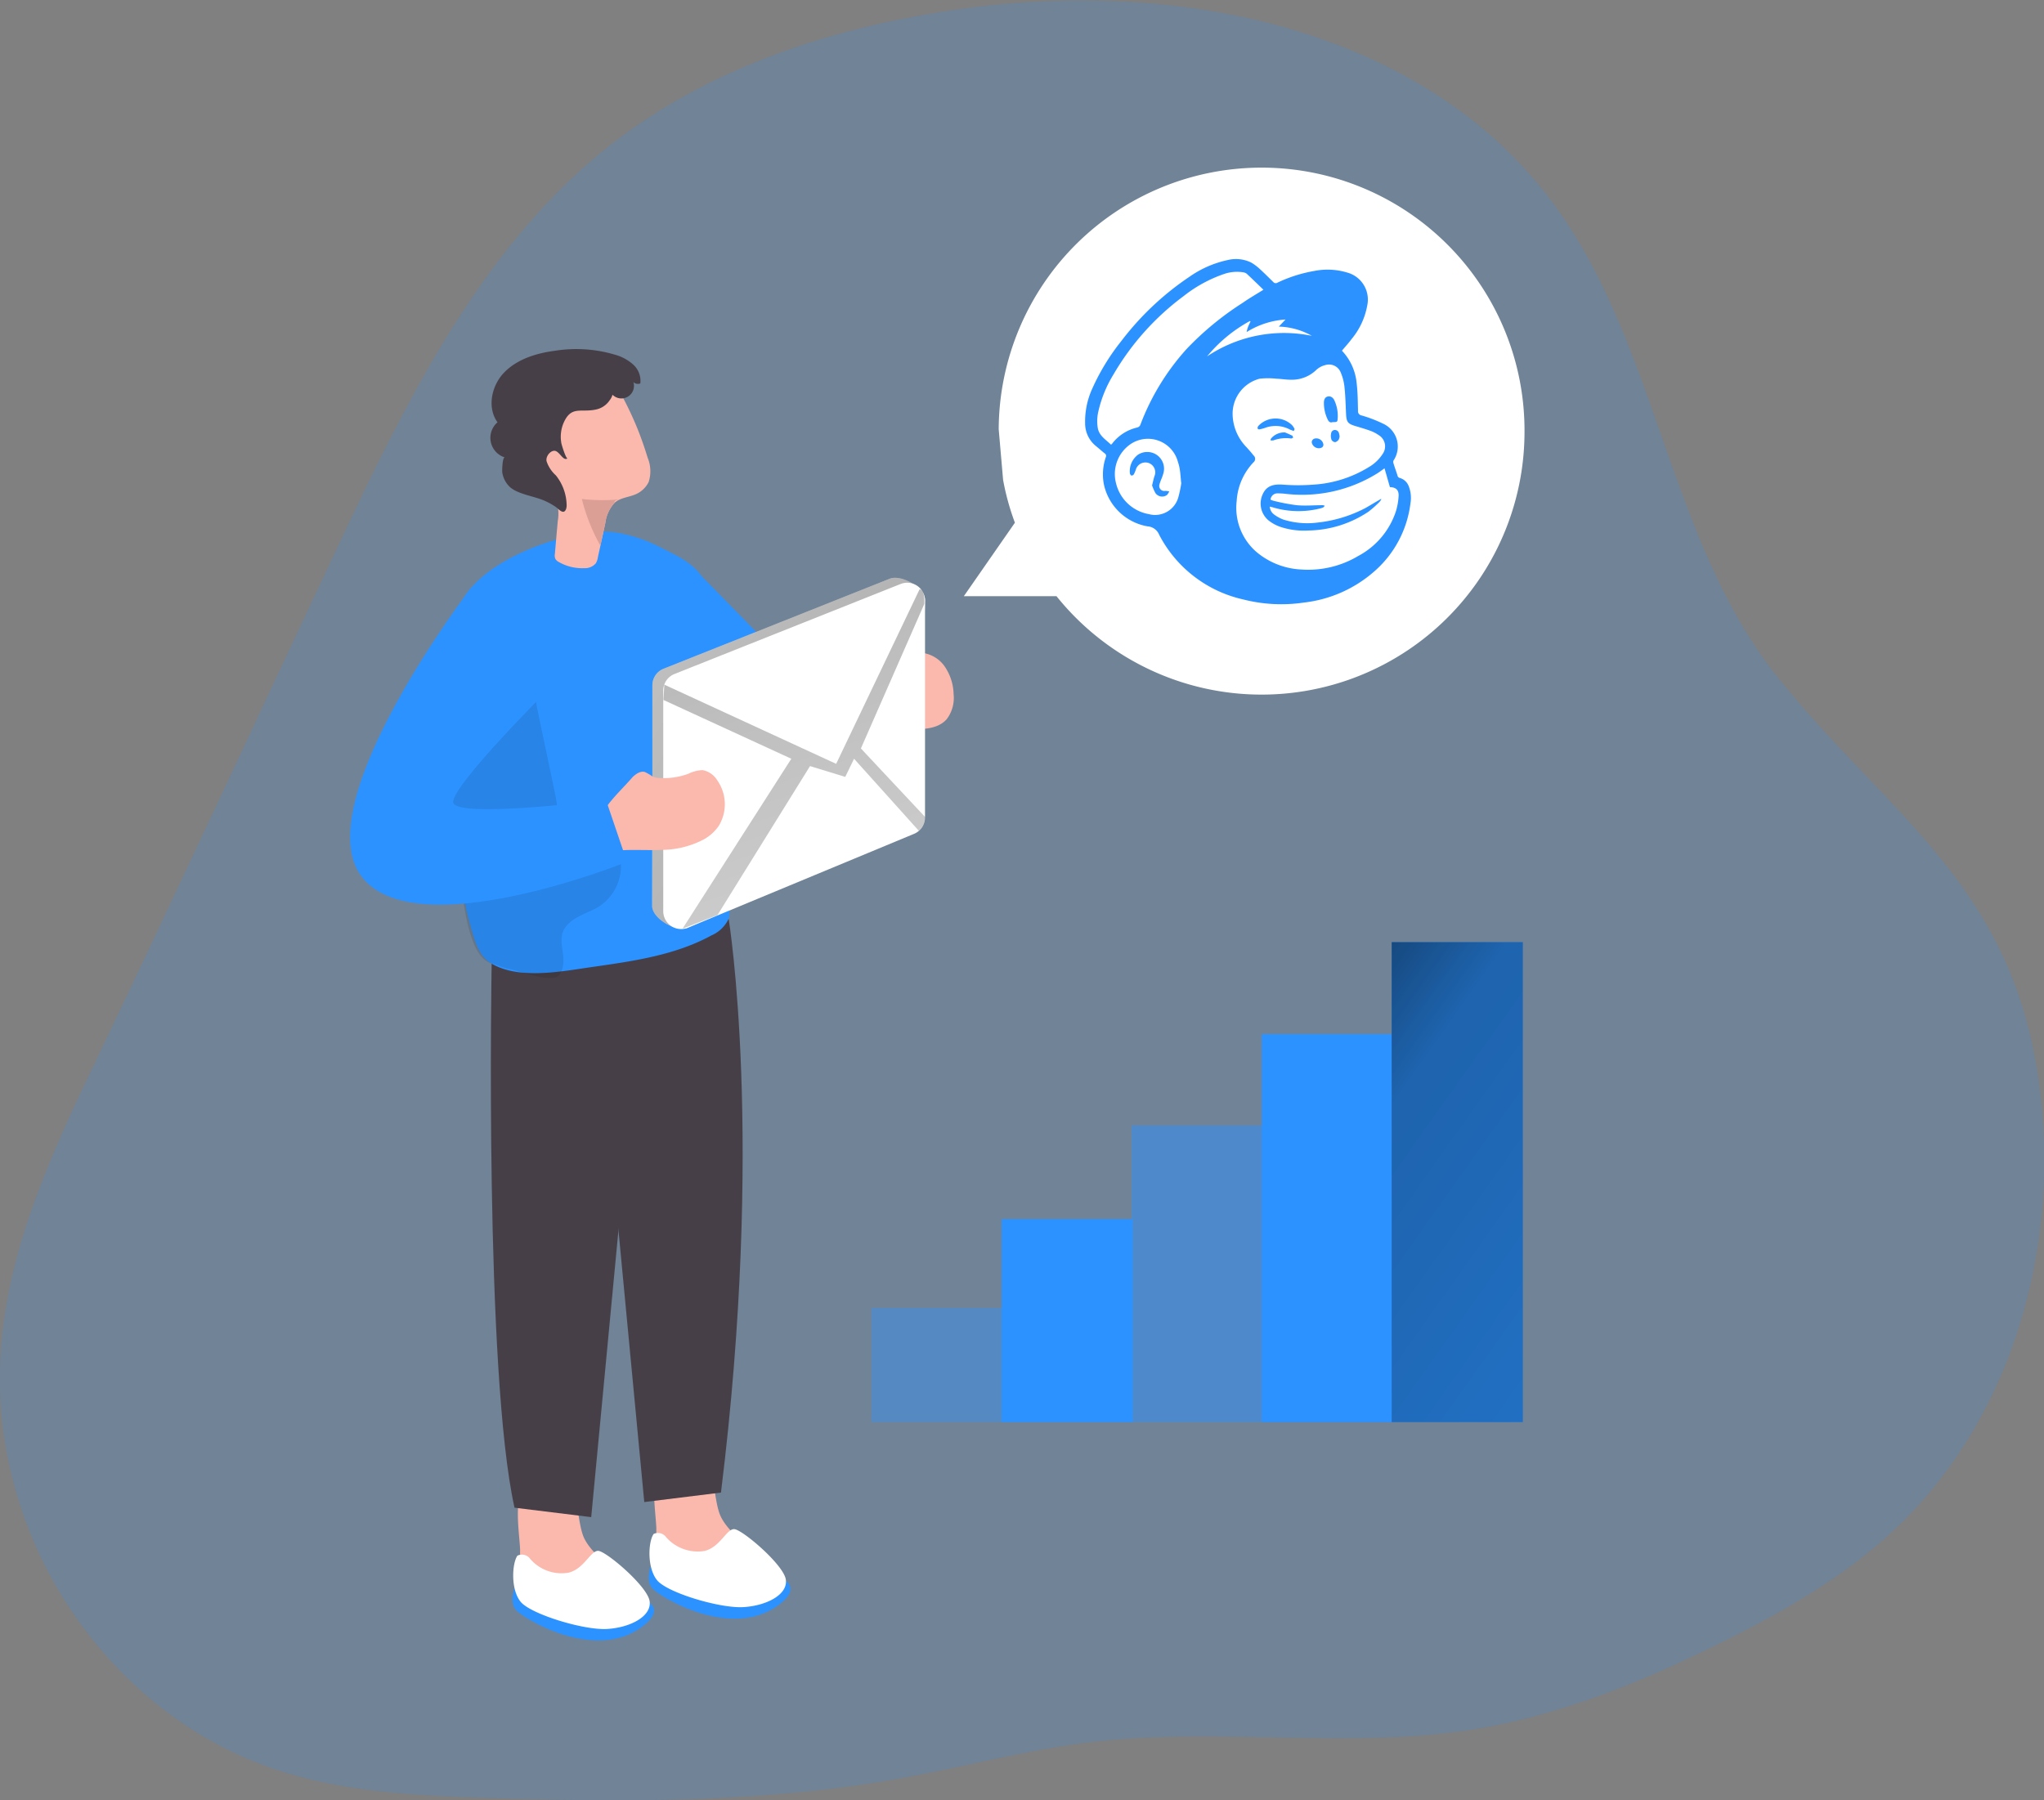 <svg id="Layer_1" data-name="Layer 1" xmlns="http://www.w3.org/2000/svg" xmlns:xlink="http://www.w3.org/1999/xlink" viewBox="0 0 325.44 286.69"><rect x="0" y="0" width="325.44" height="286.69" fill="#808080" stroke="none"/><defs><linearGradient id="linear-gradient" x1="259.85" y1="195.21" x2="10.11" y2="45.99" gradientUnits="userSpaceOnUse"><stop offset="0.01"/><stop offset="0.13" stop-opacity="0.69"/><stop offset="0.25" stop-opacity="0.32"/><stop offset="1" stop-opacity="0"/></linearGradient><linearGradient id="linear-gradient-2" x1="145.12" y1="42.12" x2="227.89" y2="281.42" xlink:href="#linear-gradient"/><linearGradient id="linear-gradient-3" x1="179.61" y1="151.11" x2="367.13" y2="284" gradientUnits="userSpaceOnUse"><stop offset="0.01"/><stop offset="0.08" stop-opacity="0.69"/><stop offset="0.21" stop-opacity="0.32"/><stop offset="1" stop-opacity="0"/></linearGradient></defs><title>2</title><path d="M161.87,43.36a88.58,88.58,0,0,0-10,6.67c-21,16.25-33.07,41.22-44.38,65.26-13.11,27.87-26.06,55.83-39.34,83.62-11,23-19.27,44.61-10.08,70.28,6.46,18,20.9,33.27,39,39.63,11.06,3.9,23,4.49,34.7,4.86,22,.7,44.08.78,65.7-3.12,10.29-1.86,20.43-4.61,30.82-5.82,20.11-2.32,40.63,1.21,60.6-2,13.91-2.26,27.1-7.74,39.69-14,9.46-4.75,18.76-10.05,26.55-17.2,20.63-18.93,28.28-49.61,22.73-77.06s-24.28-38.79-40.62-59.17c-17.48-21.8-19.15-52.9-35.71-75.42-21.4-29.11-62.66-36.54-98.29-30.5C188.79,31.75,174.48,36.1,161.87,43.36Z" transform="translate(-54.13 -27.36)" fill="#2c92ff" opacity="0.18" style="isolation:isolate"/><path d="M296.86,96.12a41.86,41.86,0,0,1-74.52,26.18H207.59l8.13-11.7a39.94,39.94,0,0,1-1.88-6.82l-.7-8.07a41.86,41.86,0,0,1,83.72.41Z" transform="translate(-54.13 -27.36)" fill="#fff"/><path d="M158.63,270.72a12.08,12.08,0,0,0,1,5.11,8.56,8.56,0,0,0,3.72,3.45,14.63,14.63,0,0,0,10.84,1.07,2.15,2.15,0,0,0,1.25-.76,1.68,1.68,0,0,0,.22-1.08c-.08-2-1.42-3.69-2.84-5.09s-3-2.7-3.9-4.49c-1.66-3.36-.43-12.29-6.76-10.85C156.83,259.27,158.49,267,158.63,270.72Z" transform="translate(-54.13 -27.36)" fill="#fbb9ad"/><path d="M157.75,276.78s-.9,2.21.21,3.5,12.48,8.36,20.14,2.67-10.41-6.43-10.41-6.43Z" transform="translate(-54.13 -27.36)" fill="#2c92ff"/><path d="M158.2,271.64a1.6,1.6,0,0,1,2,.53,6.7,6.7,0,0,0,6.09,2.18c2.49-.6,3.48-3.47,4.71-3.48s7.85,5.61,8.24,8-3,4.19-6.73,4.42S160.35,281,158.74,279,157.33,272.87,158.2,271.64Z" transform="translate(-54.13 -27.36)" fill="#fff"/><path d="M136.94,274.16a12.08,12.08,0,0,0,.95,5.11,8.48,8.48,0,0,0,3.72,3.44,14.58,14.58,0,0,0,10.84,1.07,2.09,2.09,0,0,0,1.25-.75,1.92,1.92,0,0,0,.23-1.08c-.08-2-1.43-3.7-2.85-5.1s-3-2.69-3.9-4.45c-1.66-3.37-.43-12.3-6.75-10.87C135.15,262.73,136.79,270.45,136.94,274.16Z" transform="translate(-54.13 -27.36)" fill="#fbb9ad"/><path d="M136.06,280.24s-.89,2.21.21,3.5,12.47,8.36,20.11,2.67S146,280,146,280Z" transform="translate(-54.13 -27.36)" fill="#2c92ff"/><path d="M136.51,275.1a1.62,1.62,0,0,1,2.05.53,6.59,6.59,0,0,0,6.08,2.18c2.48-.6,3.49-3.47,4.71-3.48s7.85,5.61,8.21,8-3,4.2-6.73,4.44-12.19-2.36-13.8-4.32S135.65,276.34,136.51,275.1Z" transform="translate(-54.13 -27.36)" fill="#fff"/><path d="M132.41,180.82s-1.17,65,3.64,86.64l12.21,1.5L156.71,180Z" transform="translate(-54.13 -27.36)" fill="#473f47"/><path d="M170.15,173.72s5.74,35.05-1.23,91.33l-12.21,1.51-8.45-89Z" transform="translate(-54.13 -27.36)" fill="#473f47"/><path d="M184.45,145.81c-.14,2.35-.9,4.39-2.95,5.07a3.07,3.07,0,0,1-.52.14c-3.75.75-8.67-2.1-12.1-4.59a46.84,46.84,0,0,1-4.12-3.33V118L183,136.64A29.18,29.18,0,0,1,184.45,145.81Z" transform="translate(-54.13 -27.36)" fill="#2c92ff"/><path d="M169,146.32c0,1.18.14,2.36.15,3.53,0,6.48-1.5,13.17.43,19.53.43,1.42,1,2.94.54,4.34a5.37,5.37,0,0,1-2.71,2.6c-5.72,3.13-12.33,4.08-18.77,5-4.85.68-11.73,2.13-16.21-.49-1.92-1.11-2.57-3.18-3.17-5.25-1.95-6.58-2.52-13.65-3-20.45-.06-.9-.13-1.8-.18-2.7q-.56-9.31-.38-18.63c.09-4.51.44-9.38,3.39-12.78,3.91-4.53,11.48-7.53,17.24-8.59a19.2,19.2,0,0,1,5.66-.31,23.8,23.8,0,0,1,7.66,2.6c2.85,1.41,5.39,2.61,6.79,5.43a38.58,38.58,0,0,1,3.19,10.28,37.06,37.06,0,0,1,.23,10.09c-.18,1.64-.59,3.28-.76,4.92A4.4,4.4,0,0,0,169,146.32Z" transform="translate(-54.13 -27.36)" fill="#2c92ff"/><path d="M142.57,183c-1.88.55-6.21-1.18-7.65-1.42-.87-.16-1.65-.59-2.51-.79-4.29-1.07-4.8-13.14-5.22-16.38-1.11-8.58-2.82-17.47-2.94-26.07a28.73,28.73,0,0,1,1.13-9.83c1.09-3.13,3.32-6,6.44-7.16,5.49-2,7.12,15.37,7.87,19,.94,4.5,1.9,9,2.83,13.49.68,3.29.3,5.92,2.91,8.36a1.19,1.19,0,0,0,.66.39,1.4,1.4,0,0,0,.66-.16,10.49,10.49,0,0,1,3.45-.82,2.64,2.64,0,0,1,1.56.25,2.58,2.58,0,0,1,1.06,1.72,7.74,7.74,0,0,1-3.32,8.14c-1.18.73-2.51,1.13-3.69,1.85-4.43,2.69-.72,5.57-2.49,8.89A1.16,1.16,0,0,1,142.57,183Z" transform="translate(-54.13 -27.36)" fill="#020202" opacity="0.1" style="isolation:isolate"/><path d="M157.41,104.12a4.14,4.14,0,0,1-2.18,2c-1.11.45-2.36.51-3.25,1.32h0a5.72,5.72,0,0,0-1.46,3.15c-.26,1.22-.52,2.43-.79,3.65-.13.61-.27,1.22-.4,1.83a2.64,2.64,0,0,1-.34,1,2.27,2.27,0,0,1-1.84.77,7.5,7.5,0,0,1-4.08-1,1.28,1.28,0,0,1-.51-.47,1.38,1.38,0,0,1-.08-.81c.15-1.75.3-3.5.46-5.25a6.68,6.68,0,0,0-.65-4.22c-1.35-2.82-2.81-5.64-3.34-8.75a7.15,7.15,0,0,1,.36-4.31,7.26,7.26,0,0,1,4.78-3.44,13.9,13.9,0,0,1,7.88-.08c1,.33,1.25,1,1.7,1.85.68,1.33,1.31,2.69,1.88,4.08.64,1.57,1.2,3.18,1.7,4.82A5.62,5.62,0,0,1,157.41,104.12Z" transform="translate(-54.13 -27.36)" fill="#fbb9ad"/><path d="M196.24,130.52c.16-.26.48-.55.74-.37a.76.76,0,0,1,.21.37,1.74,1.74,0,0,0,1.51.87c.59,0,1.2-.09,1.81-.1a5.14,5.14,0,0,1,4,2.16,8.12,8.12,0,0,1,1.45,4.43,5.61,5.61,0,0,1-1.09,4c-1.41,1.61-3.85,1.65-6,1.58l-1.94-.07a1.81,1.81,0,0,1-2-1.47c-.81-1.93-2.25-3.86-1.25-5.81C194.54,134.44,195.06,132,196.24,130.52Z" transform="translate(-54.13 -27.36)" fill="#fbb9ad"/><path d="M158,151V136.48a2.83,2.83,0,0,1,1.79-2.63l36-14.33c1.87-.74,5.66,1.47,5.66,3.48l-1.77,33.68a2.85,2.85,0,0,1-1.75,2.63L163.66,175.1c-1.87.77-5.7-1.45-5.7-3.47Z" transform="translate(-54.13 -27.36)" fill="#fff"/><path d="M158,151V136.48a2.83,2.83,0,0,1,1.79-2.63l36-14.33c1.87-.74,5.66,1.47,5.66,3.48l-1.77,33.68a2.85,2.85,0,0,1-1.75,2.63L163.66,175.1c-1.87.77-5.7-1.45-5.7-3.47Z" transform="translate(-54.13 -27.36)" fill="url(#linear-gradient)"/><path d="M159.73,151.86V137.33a2.85,2.85,0,0,1,1.79-2.64l36-14.33a2.84,2.84,0,0,1,3.89,2.64v34.53a2.83,2.83,0,0,1-1.75,2.62l-36,14.95a2.85,2.85,0,0,1-3.93-2.63Z" transform="translate(-54.13 -27.36)" fill="#fff"/><path d="M151.2,91.1A3.47,3.47,0,0,1,149,92.58c-2.44.52-3.93-.67-5.16,2.18a5.65,5.65,0,0,0-.35,3.07c0,.21.76,2.65,1,2.52-.63.45-1.11-.77-1.8-1.13s-1.71.68-1.54,1.58a5.24,5.24,0,0,0,1.48,2.26,7.78,7.78,0,0,1,1.72,4.8c0,.41-.16,1-.56,1s-.87-.57-1.19-.78a11.09,11.09,0,0,0-1.57-.89c-1.68-.8-4.2-1.05-5.6-2.17a4,4,0,0,1-1.32-2.37c-.06-.21,0-2.58.41-2.44a3.27,3.27,0,0,1-1.18-5.6c-1.72-2.39-.93-5.93,1.13-8s5.05-3,8-3.39a21.61,21.61,0,0,1,9.59.63,7.17,7.17,0,0,1,2.89,1.57,3.48,3.48,0,0,1,1.13,3,1.05,1.05,0,0,1-1.1-.2,2,2,0,0,1-3.33,2A2.39,2.39,0,0,1,151.2,91.1Z" transform="translate(-54.13 -27.36)" fill="#473f47"/><path d="M152.76,106.88l-.42.12a.52.52,0,0,0-.32.16.49.49,0,0,0-.05.29,5.72,5.72,0,0,0-1.46,3.15c-.26,1.22-.52,2.43-.79,3.65a29.81,29.81,0,0,1-2.95-7.43A28.68,28.68,0,0,0,152.76,106.88Z" transform="translate(-54.13 -27.36)" fill="#dc9f95"/><path d="M154.85,151.11c.53-.5,1.23-1,1.93-.82A7.49,7.49,0,0,1,158,151a2.85,2.85,0,0,0,1.11.25,11.28,11.28,0,0,0,4.57-.65A5.62,5.62,0,0,1,166,150a3.5,3.5,0,0,1,2.36,1.67,6.62,6.62,0,0,1,.22,7.19,7,7,0,0,1-2.35,2.15,14.55,14.55,0,0,1-6.75,1.69c-2.34.1-4.71-.08-7,.1a2.57,2.57,0,0,1-1.61-.22,2.47,2.47,0,0,1-.78-2.05c-.09-1.76-.39-3.25.65-4.75C152,154.05,153.49,152.7,154.85,151.11Z" transform="translate(-54.13 -27.36)" fill="#fbb9ad"/><path d="M129.09,121s-25.77,33.7-17.63,45.61,42.5-2,42.5-2l-3.35-9.86s-24.14,3.05-24.32.36S141.6,137,141.6,137,144.4,114.31,129.09,121Z" transform="translate(-54.13 -27.36)" fill="#2c92ff"/><path d="M159.9,136.39,187.26,149l13.29-27.81s.87,0,.74,2.36l-10.09,23,10.22,10.91a2.91,2.91,0,0,1-1,2.2l-10.31-11.47-1.4,2.89-5.61-1.72-14.74,23.73-5.56,2.16,17.32-27.06-20.35-9.36Z" transform="translate(-54.13 -27.36)" fill="url(#linear-gradient-2)"/><g opacity="0.41"><rect x="138.75" y="208.29" width="20.88" height="18.18" fill="#2c92ff"/></g><rect x="159.46" y="194.14" width="20.88" height="32.33" fill="#2c92ff"/><g opacity="0.5"><rect x="180.17" y="179.22" width="20.88" height="47.25" fill="#2c92ff"/></g><rect x="200.88" y="164.68" width="20.88" height="61.79" fill="#2c92ff"/><rect x="221.58" y="150.03" width="20.88" height="76.44" fill="#2c92ff"/><rect x="221.58" y="150.03" width="20.88" height="76.44" fill="url(#linear-gradient-3)"/><g id="bBDZcC"><path d="M267.79,83.21a8.65,8.65,0,0,1,2.34,5.16c.18,1.46.18,2.94.22,4.41a.67.67,0,0,0,.57.74,21.11,21.11,0,0,1,3.4,1.3A4,4,0,0,1,276,100.7a.64.64,0,0,0,0,.45c.19.65.43,1.28.63,1.92a.49.49,0,0,0,.39.41,2.14,2.14,0,0,1,1.4,1.3,5.1,5.1,0,0,1,.28,2.73,17.15,17.15,0,0,1-5.72,10.81,20.46,20.46,0,0,1-11.27,5,24.47,24.47,0,0,1-9.64-.5,20,20,0,0,1-13.38-10.3,2.15,2.15,0,0,0-1.85-1.34,8.63,8.63,0,0,1-6.95-6.67,8.4,8.4,0,0,1,.31-4.36.44.44,0,0,0-.16-.57c-.48-.38-.94-.8-1.42-1.19a4.62,4.62,0,0,1-1.72-3.64A12.59,12.59,0,0,1,228,89.33a35.21,35.21,0,0,1,4.67-7.67,45.47,45.47,0,0,1,10.85-10.23,16.68,16.68,0,0,1,6.09-2.66,5.51,5.51,0,0,1,3.73.4,8,8,0,0,1,1.44,1.09c.71.65,1.39,1.34,2.07,2a.5.5,0,0,0,.66.12,22.45,22.45,0,0,1,5.87-1.87,10.77,10.77,0,0,1,5.2.24A4.46,4.46,0,0,1,271.82,76a11.57,11.57,0,0,1-2.5,5.36C268.85,82,268.32,82.56,267.79,83.21ZM274,106.82l.06.06a2.61,2.61,0,0,1-.31.43,17.86,17.86,0,0,1-1.73,1.53,17.65,17.65,0,0,1-9.49,3,12,12,0,0,1-4.17-.46,6.45,6.45,0,0,1-2.3-1.18,3.5,3.5,0,0,1-.92-4.06c.57-1.32,1.57-1.73,3.29-1.6a31.92,31.92,0,0,0,4.79,0,19,19,0,0,0,8.86-2.8,6.5,6.5,0,0,0,2.2-2.1,2.08,2.08,0,0,0-.66-3,5.61,5.61,0,0,0-1.26-.66c-.82-.3-1.65-.54-2.49-.79-1.13-.35-1.35-.63-1.42-1.82-.07-1.47-.1-2.94-.26-4.41a8,8,0,0,0-.6-2.3,2,2,0,0,0-2.45-1.16,3.2,3.2,0,0,0-1.52.85,5.58,5.58,0,0,1-4,1.48c-.76,0-1.51-.14-2.27-.16a11.9,11.9,0,0,0-2.67,0,5.76,5.76,0,0,0-4.29,5.87,7.68,7.68,0,0,0,2.22,5.05c.37.42.75.83,1.09,1.28a.72.72,0,0,1,0,1.12,9.77,9.77,0,0,0-2.67,6.17,9.28,9.28,0,0,0,3.26,8.19,11.91,11.91,0,0,0,7,2.7,15.55,15.55,0,0,0,9.11-2.16,12.45,12.45,0,0,0,6-7.16,10.47,10.47,0,0,0,.42-2.48c0-.85-.41-1.24-1.25-1.31l-.14,0-.86-3c-.44.31-.76.55-1.1.77A22.69,22.69,0,0,1,258.8,106a10.63,10.63,0,0,0-1.38-.07,1.1,1.1,0,0,0-1,1c.17.06.32.14.48.18a30.82,30.82,0,0,0,3.67.7c1.37.13,2.77,0,4.15,0a1.43,1.43,0,0,1,.34.09c-.09.09-.16.22-.26.27a3.22,3.22,0,0,1-.6.19,14.23,14.23,0,0,1-7.44-.21l-.46-.11a1.69,1.69,0,0,0,.67,1.24,6,6,0,0,0,1.46.81,12.72,12.72,0,0,0,5.45.49,21.17,21.17,0,0,0,7.75-2.37C272.43,107.74,273.22,107.27,274,106.82Zm-43-8.66a.42.42,0,0,0,.12-.06,1.46,1.46,0,0,0,.16-.19,7,7,0,0,1,3.87-2.46.73.73,0,0,0,.57-.51A38,38,0,0,1,243,83a47.47,47.47,0,0,1,9-7.42c1-.71,2.13-1.35,3.29-2.08-.89-.86-1.76-1.71-2.65-2.54a1.21,1.21,0,0,0-.53-.23A6.31,6.31,0,0,0,249,71a21.69,21.69,0,0,0-6.4,3.5A41.61,41.61,0,0,0,231.41,87,19.46,19.46,0,0,0,229,92.91a6.83,6.83,0,0,0-.1,2.51C229.08,96.75,230.19,97.35,231,98.16Zm11.19,6.07c-.08-.85-.12-1.47-.21-2.07a7.84,7.84,0,0,0-.31-1.27A4.94,4.94,0,0,0,234,98.18a5.78,5.78,0,0,0-2.18,6.13,6.53,6.53,0,0,0,5.21,4.92,3.84,3.84,0,0,0,4.73-2.75A17.29,17.29,0,0,0,242.22,104.23Zm4.06-20.07A22,22,0,0,1,263,80.84a11.33,11.33,0,0,0-5.26-1.47l1.07-1.13a13.28,13.28,0,0,0-6.19,2,4,4,0,0,1,.24-.87c.11-.28.24-.54.37-.81l-.09-.08A23.19,23.19,0,0,0,246.28,84.16Z" transform="translate(-54.13 -27.36)" fill="#2c92ff"/><path d="M266.3,94.58c-.48.17-.68-.17-.86-.59a6,6,0,0,1-.52-2.49c0-.6.23-.92.63-1s.81.11,1.05.65a5.86,5.86,0,0,1,.52,2.74C267.08,94.58,267.06,94.58,266.3,94.58Z" transform="translate(-54.13 -27.36)" fill="#2c92ff"/><path d="M260.12,96c-.3-.12-.49-.17-.66-.26a4.84,4.84,0,0,0-4-.21,6.69,6.69,0,0,1-.77.2.34.34,0,0,1-.3-.08.42.42,0,0,1,0-.31,1.14,1.14,0,0,1,.26-.32,3.77,3.77,0,0,1,5.15,0,2.14,2.14,0,0,1,.42.61C260.29,95.71,260.17,95.86,260.12,96Z" transform="translate(-54.13 -27.36)" fill="#2c92ff"/><path d="M258.75,96.23c.24.11.69.29,1.11.5.09,0,.11.23.17.35-.11,0-.23.13-.34.11a5.84,5.84,0,0,0-2.84.31c-.11,0-.26,0-.38,0s0-.29.1-.38A2.71,2.71,0,0,1,258.75,96.23Z" transform="translate(-54.13 -27.36)" fill="#2c92ff"/><path d="M263.7,97.17a1.14,1.14,0,0,1,1.14,1c0,.36-.3.58-.75.57a1.14,1.14,0,0,1-1.11-.95C263,97.41,263.27,97.17,263.7,97.17Z" transform="translate(-54.13 -27.36)" fill="#2c92ff"/><path d="M267.42,96.87a1.63,1.63,0,0,1-.16.53c-.15.17-.39.38-.59.37a.71.71,0,0,1-.55-.4,1.87,1.87,0,0,1-.05-1,.61.61,0,0,1,.61-.54.68.68,0,0,1,.64.53A2.68,2.68,0,0,1,267.42,96.87Z" transform="translate(-54.13 -27.36)" fill="#2c92ff"/><path d="M237.56,104.66c.14-.56.23-1,.37-1.45a1.57,1.57,0,0,0-.89-2.11,1.59,1.59,0,0,0-2.07,1.06,5.16,5.16,0,0,1-.31.73.44.44,0,0,1-.37.2c-.1,0-.22-.19-.26-.32a3.29,3.29,0,0,1,1.29-3,2.7,2.7,0,0,1,2.94,0,2.67,2.67,0,0,1,1.13,2.86,8.87,8.87,0,0,1-.42,1.19,6.59,6.59,0,0,0-.24.71.8.8,0,0,0,.94,1,2.93,2.93,0,0,1,.64.1c-.15.21-.25.48-.44.6a1.31,1.31,0,0,1-1.77-.34A8,8,0,0,1,237.56,104.66Z" transform="translate(-54.13 -27.36)" fill="#2c92ff"/></g></svg>
